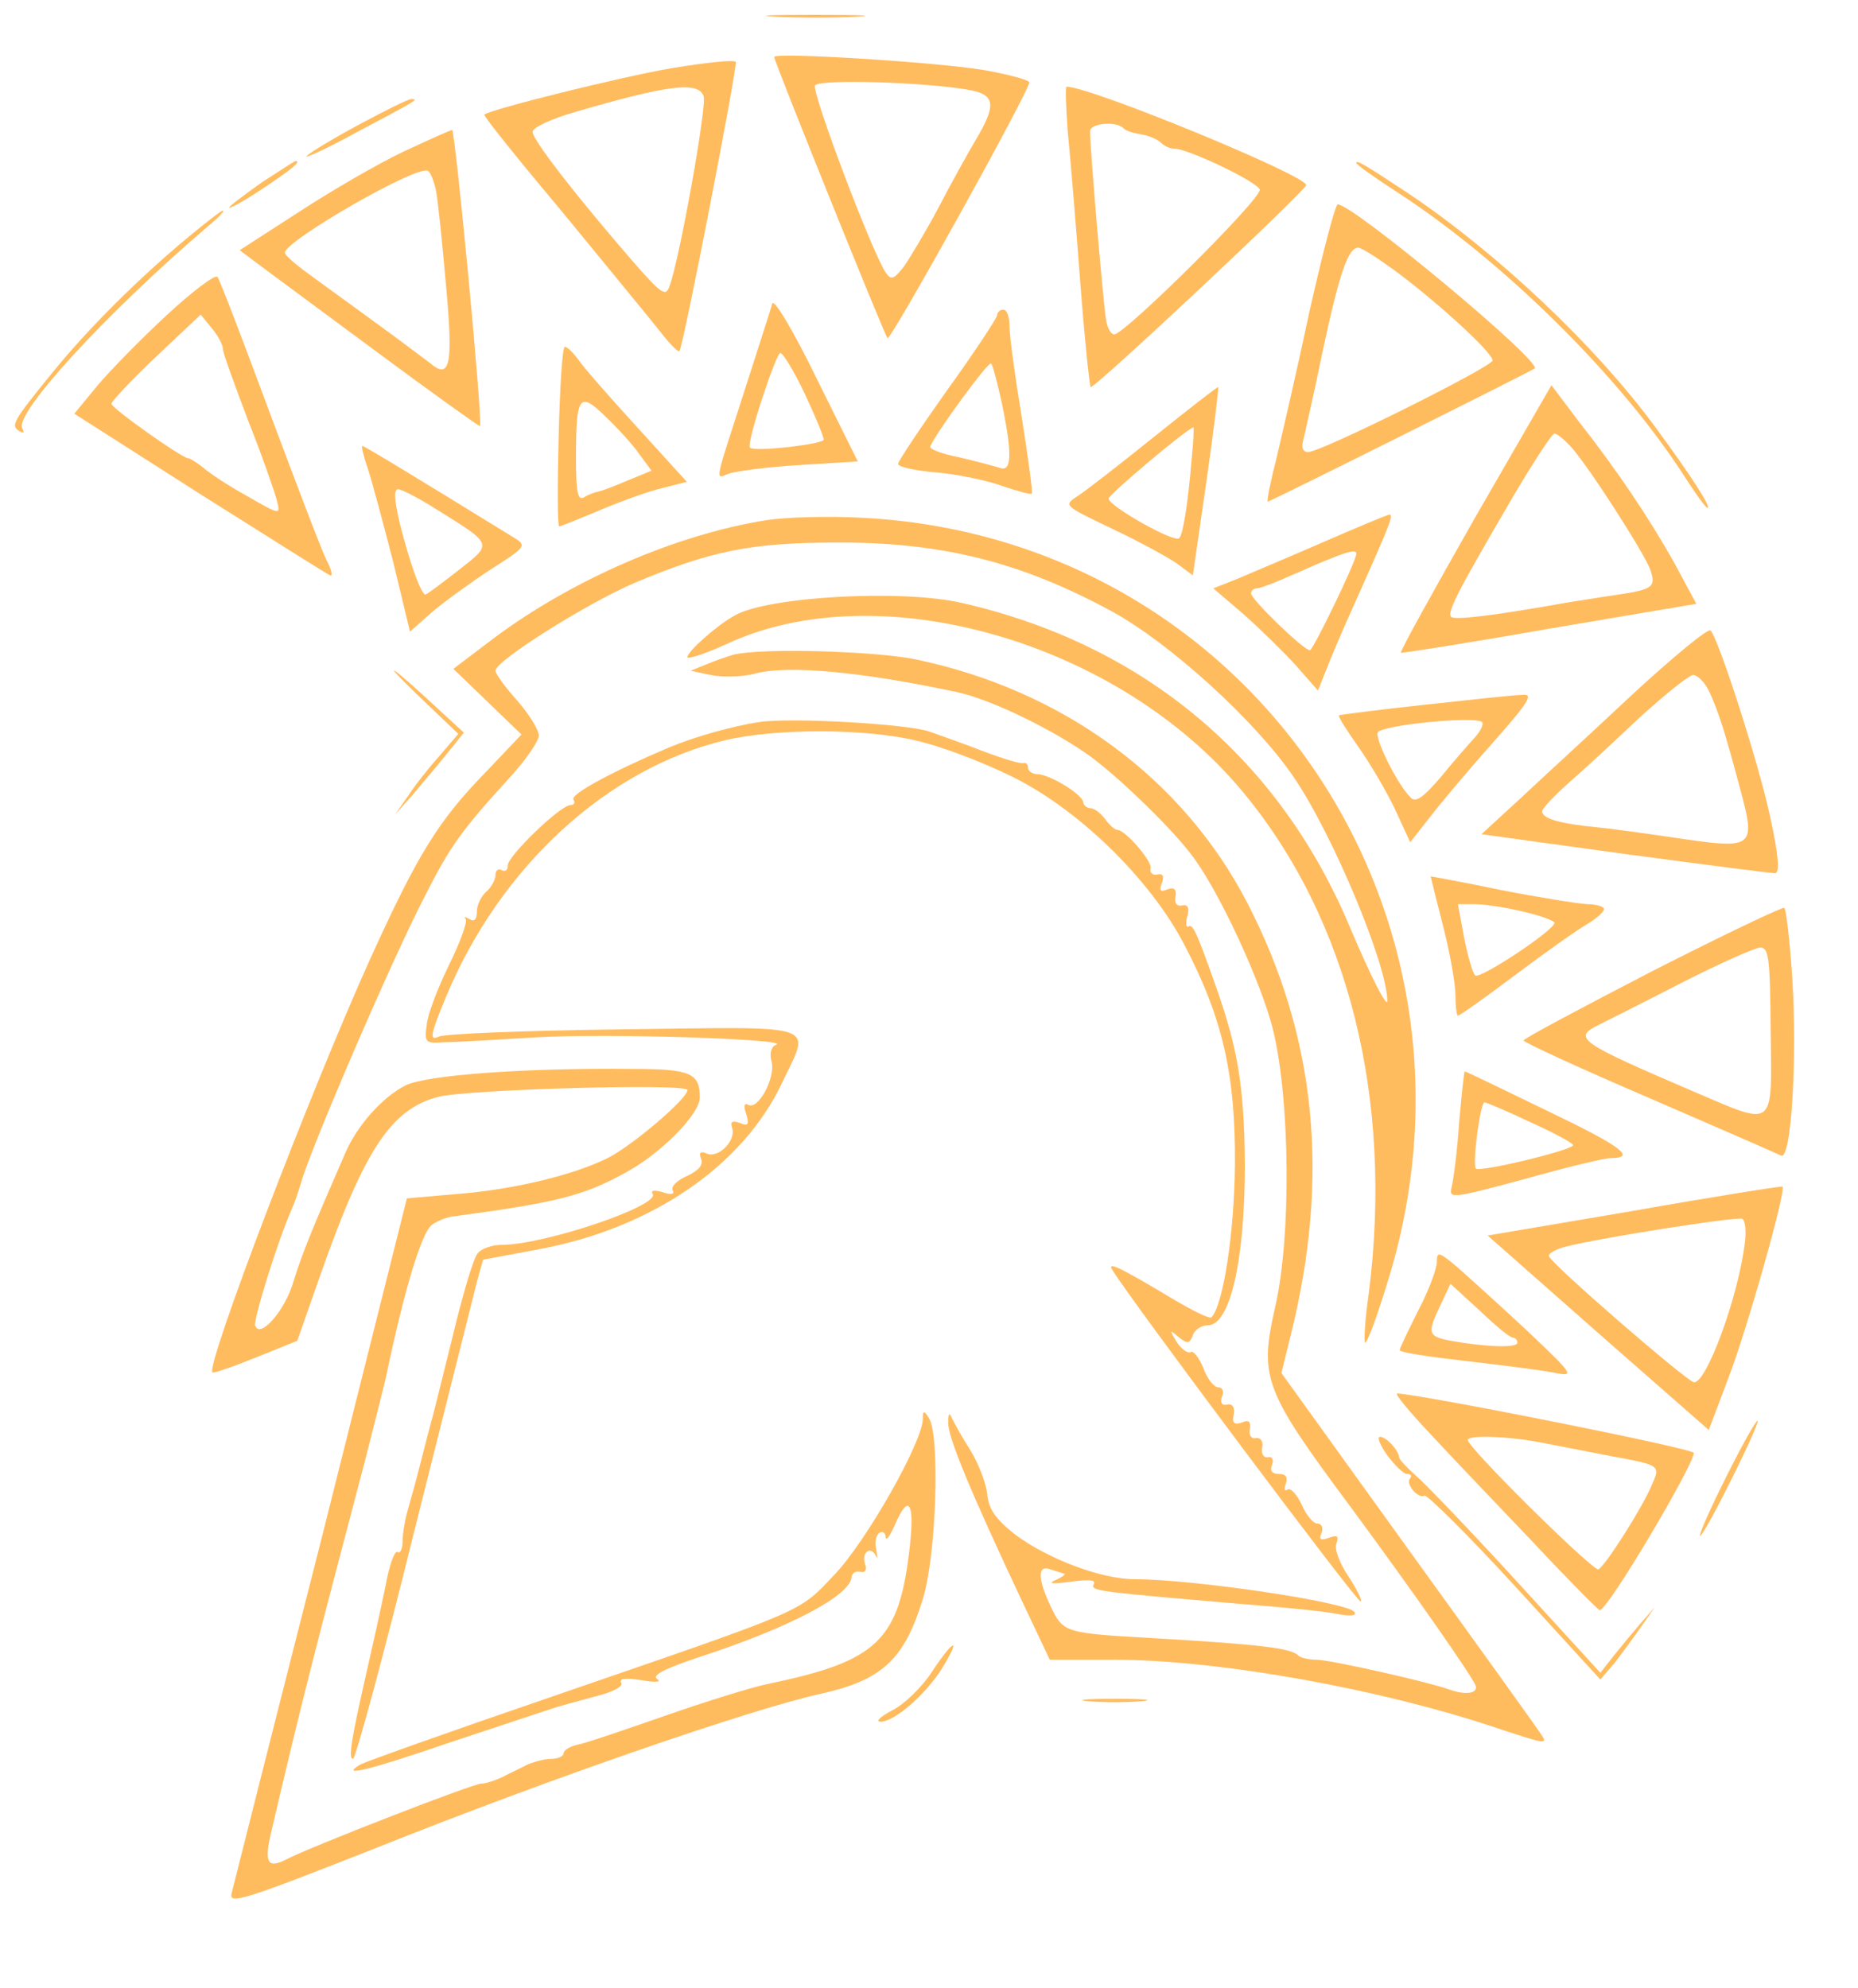 <?xml version="1.0" standalone="no"?>
<!DOCTYPE svg PUBLIC "-//W3C//DTD SVG 20010904//EN"
 "http://www.w3.org/TR/2001/REC-SVG-20010904/DTD/svg10.dtd">
<svg version="1.0" xmlns="http://www.w3.org/2000/svg"
 width="300pt" height="321pt" viewBox="0 0 300 321"
 preserveAspectRatio="xMidYMid meet">
<g transform="translate(0,321) scale(0.1,-0.1)"
fill="#FFBC5E" stroke="none">
<path d="M1253 3183 c37 -2 96 -2 130 0 34 2 4 3 -68 3 -71 0 -99 -1 -62 -3z"/>
<path d="M1085 3100 c-82 -14 -291 -66 -303 -75 -2 -2 56 -74 129 -161 72 -88
143 -174 157 -192 14 -18 27 -31 29 -29 6 6 94 459 91 467 -2 4 -48 -1 -103
-10z m51 -45 c6 -14 -39 -265 -55 -307 -6 -18 -13 -13 -61 42 -90 104 -160
194 -160 207 0 7 30 21 68 32 151 44 199 50 208 26z"/>
<path d="M1250 3118 c0 -7 178 -449 183 -454 5 -5 230 401 229 413 -1 4 -34
13 -74 20 -80 13 -338 29 -338 21z m319 -54 c38 -8 39 -25 7 -79 -13 -22 -41
-72 -61 -111 -21 -39 -46 -81 -56 -95 -16 -20 -20 -22 -29 -9 -23 35 -120 292
-114 302 7 11 187 5 253 -8z"/>
<path d="M1724 2998 c4 -40 13 -148 20 -241 7 -92 15 -169 17 -172 5 -4 346
316 348 326 2 15 -348 159 -387 159 -2 0 -1 -33 2 -72z m90 5 c3 -4 16 -8 29
-10 12 -2 26 -8 31 -13 6 -6 15 -10 22 -10 22 0 133 -53 138 -66 5 -13 -218
-234 -235 -234 -5 0 -11 10 -13 23 -4 20 -26 276 -26 305 0 13 42 17 54 5z"/>
<path d="M580 3009 c-41 -22 -79 -45 -85 -51 -5 -5 31 11 80 38 100 53 102 54
89 54 -5 0 -43 -19 -84 -41z"/>
<path d="M651 2965 c-40 -19 -116 -63 -168 -97 l-96 -62 24 -18 c13 -10 100
-74 193 -143 93 -69 170 -124 171 -123 5 6 -40 478 -45 478 -3 0 -38 -16 -79
-35z m53 -63 c3 -15 10 -83 16 -151 12 -131 7 -155 -26 -127 -11 8 -50 38 -89
66 -38 28 -87 63 -107 78 -21 15 -38 30 -38 34 0 19 215 143 231 132 4 -2 10
-17 13 -32z"/>
<path d="M422 2915 c-28 -20 -52 -38 -52 -40 0 -3 25 11 55 31 48 32 62 44 52
44 -1 0 -26 -16 -55 -35z"/>
<path d="M2190 2947 c0 -3 30 -24 67 -48 172 -112 359 -297 462 -457 18 -28
35 -52 38 -52 7 0 -28 54 -84 130 -97 132 -255 281 -398 377 -74 49 -85 55
-85 50z"/>
<path d="M2115 2710 c-20 -94 -45 -202 -54 -240 -10 -39 -16 -70 -14 -70 4 0
426 211 431 215 12 11 -293 265 -318 265 -4 0 -24 -77 -45 -170z m144 58 c70
-53 151 -128 151 -140 0 -10 -277 -148 -298 -148 -8 0 -11 7 -8 18 2 9 17 73
31 142 28 131 42 170 58 170 6 0 35 -19 66 -42z"/>
<path d="M305 2828 c-81 -67 -163 -149 -219 -218 -66 -81 -69 -87 -55 -96 7
-4 9 -3 5 4 -14 23 132 183 299 326 17 14 28 25 25 26 -3 0 -27 -19 -55 -42z"/>
<path d="M269 2701 c-41 -38 -91 -89 -112 -114 l-37 -45 202 -129 c111 -70
206 -130 211 -132 5 -2 2 10 -6 25 -8 16 -49 124 -92 239 -43 116 -80 213 -84
218 -4 4 -41 -24 -82 -62z m91 -55 c0 -6 19 -58 41 -116 23 -58 43 -116 46
-128 6 -24 6 -24 -48 7 -29 16 -61 37 -71 46 -10 8 -21 15 -24 15 -10 0 -124
81 -124 88 0 4 32 38 72 76 l72 68 18 -22 c10 -12 18 -27 18 -34z"/>
<path d="M1247 2720 c-2 -8 -22 -69 -43 -135 -51 -158 -50 -149 -28 -140 11 4
62 11 114 14 l95 6 -67 135 c-36 74 -68 128 -71 120z m52 -145 c17 -36 31 -70
31 -75 0 -7 -110 -20 -119 -13 -7 5 42 153 49 153 4 0 22 -29 39 -65z"/>
<path d="M1610 2701 c0 -4 -36 -59 -80 -120 -44 -62 -80 -116 -80 -120 0 -5
28 -11 63 -14 34 -3 82 -13 106 -22 24 -8 45 -14 47 -12 2 1 -6 57 -16 122
-11 66 -20 132 -20 148 0 15 -4 27 -10 27 -5 0 -10 -4 -10 -9z m7 -139 c18
-86 17 -116 -4 -107 -10 3 -40 11 -66 17 -26 5 -47 13 -45 17 9 22 94 138 98
134 3 -2 10 -30 17 -61z"/>
<path d="M902 2505 c-2 -80 -2 -145 1 -145 2 0 29 11 58 23 30 13 75 30 101
37 l47 12 -80 88 c-44 48 -87 97 -95 109 -8 11 -18 21 -22 21 -4 0 -8 -65 -10
-145z m130 -28 l20 -27 -39 -16 c-21 -9 -42 -17 -48 -18 -5 -1 -16 -5 -22 -9
-10 -6 -13 8 -13 62 0 102 5 110 47 69 19 -18 44 -45 55 -61z"/>
<path d="M1865 2506 c-56 -45 -111 -88 -125 -97 -23 -15 -23 -15 54 -52 43
-20 90 -46 105 -56 l27 -20 22 152 c12 83 20 152 19 152 -1 1 -47 -35 -102
-79z m59 -38 c-6 -73 -14 -121 -20 -127 -8 -8 -114 52 -114 64 1 7 124 111
137 115 1 0 0 -24 -3 -52z"/>
<path d="M2381 2373 c-67 -118 -121 -215 -119 -217 1 -1 110 16 240 39 l237
40 -35 65 c-42 75 -94 152 -156 231 l-43 57 -124 -215z m156 115 c28 -31 120
-174 128 -199 9 -27 4 -31 -58 -40 -28 -4 -63 -10 -77 -12 -112 -20 -181 -29
-187 -23 -7 7 11 42 100 194 33 56 63 102 67 102 4 0 16 -10 27 -22z"/>
<path d="M594 2453 c7 -21 25 -89 41 -151 l27 -112 36 32 c20 17 63 48 95 69
58 37 58 38 35 52 -164 101 -240 147 -243 147 -2 0 2 -17 9 -37z m110 -65 c93
-58 92 -55 36 -99 -27 -21 -51 -39 -53 -39 -7 0 -25 50 -41 113 -9 38 -11 57
-3 57 5 0 33 -14 61 -32z"/>
<path d="M1237 2370 c-145 -23 -313 -96 -439 -190 l-66 -50 55 -53 55 -53 -57
-60 c-77 -79 -110 -132 -188 -304 -97 -215 -265 -655 -254 -666 1 -2 33 9 70
24 l67 27 34 97 c74 212 117 277 194 297 47 12 402 22 402 11 0 -14 -87 -88
-127 -109 -55 -28 -154 -52 -246 -59 l-80 -7 -138 -550 c-77 -302 -142 -560
-145 -572 -5 -19 20 -11 233 73 280 112 605 224 718 249 99 22 135 55 165 153
22 70 28 264 10 292 -8 13 -10 13 -10 -1 0 -37 -92 -199 -143 -252 -59 -62
-39 -53 -460 -198 -158 -54 -295 -103 -305 -108 -35 -21 12 -10 140 34 73 24
147 49 163 54 17 6 51 15 77 22 28 7 45 16 41 22 -4 7 7 8 33 4 23 -4 33 -3
25 2 -9 6 13 17 70 36 144 47 243 99 244 129 1 6 7 10 14 8 8 -2 11 3 8 12 -7
19 9 31 17 14 3 -7 3 -3 1 9 -3 12 -1 24 5 28 5 3 10 0 10 -7 1 -7 7 2 15 20
22 51 32 37 24 -35 -17 -152 -51 -185 -229 -222 -25 -5 -99 -28 -165 -51 -66
-23 -130 -45 -142 -47 -13 -3 -23 -9 -23 -14 0 -5 -9 -9 -20 -9 -11 0 -29 -5
-40 -10 -11 -6 -29 -14 -40 -20 -11 -5 -26 -10 -33 -10 -13 0 -271 -100 -314
-122 -31 -16 -37 -6 -25 44 49 210 68 283 151 598 16 63 32 126 35 140 28 134
56 228 73 242 8 6 24 13 36 14 164 22 209 33 276 70 58 31 121 95 121 122 0
39 -15 46 -107 46 -176 2 -337 -10 -369 -27 -37 -19 -78 -65 -97 -110 -52
-119 -70 -163 -83 -206 -14 -48 -55 -94 -62 -71 -3 9 36 135 58 185 5 11 12
31 16 45 15 54 145 357 201 465 40 79 60 106 132 185 28 30 51 63 51 72 0 10
-16 35 -35 57 -19 21 -35 43 -35 48 0 16 148 109 225 142 124 52 188 65 330
65 168 0 294 -32 440 -111 95 -52 233 -178 294 -268 64 -94 151 -304 151 -361
0 -13 -27 40 -60 118 -114 273 -333 457 -625 524 -96 23 -316 11 -369 -20 -29
-16 -76 -58 -76 -67 0 -4 28 5 63 21 246 115 633 4 834 -239 171 -206 243
-497 203 -810 -6 -41 -8 -76 -6 -79 3 -2 18 38 34 90 193 604 -221 1211 -847
1242 -53 3 -122 1 -154 -4z"/>
<path d="M2135 2334 c-55 -24 -117 -50 -138 -59 l-38 -15 48 -41 c26 -23 64
-60 85 -83 l36 -41 12 30 c6 16 27 66 47 110 59 132 64 145 56 144 -5 -1 -53
-21 -108 -45z m55 -18 c0 -12 -70 -156 -75 -156 -10 0 -95 82 -95 92 0 4 4 8
10 8 5 0 33 11 62 24 77 34 98 41 98 32z"/>
<path d="M2635 2088 c-66 -62 -148 -137 -181 -168 l-62 -57 232 -32 c127 -17
236 -31 242 -31 8 0 6 28 -8 92 -19 88 -83 286 -96 300 -4 4 -61 -43 -127
-104z m125 5 c15 -33 25 -64 50 -158 25 -92 21 -96 -90 -80 -47 7 -110 16
-140 19 -61 6 -90 14 -90 26 0 4 19 25 43 46 23 20 75 68 115 106 41 37 79 68
86 68 7 0 19 -12 26 -27z"/>
<path d="M672 2090 l68 -65 -30 -35 c-17 -19 -40 -48 -51 -65 l-21 -30 27 30
c14 17 39 46 55 66 l29 36 -37 34 c-76 71 -105 92 -40 29z"/>
<path d="M1185 2153 c-11 -3 -31 -10 -45 -16 l-25 -10 33 -7 c19 -4 50 -3 70
2 53 15 176 3 329 -30 50 -11 141 -54 203 -96 44 -29 137 -118 172 -164 44
-55 116 -211 134 -287 27 -113 29 -332 3 -445 -26 -115 -19 -134 123 -325 101
-137 199 -277 201 -288 2 -12 -18 -14 -43 -5 -33 12 -192 48 -214 48 -12 0
-26 3 -30 7 -11 12 -65 18 -236 28 -141 8 -143 9 -163 50 -22 46 -22 69 -1 61
9 -3 19 -6 22 -7 4 0 -2 -5 -13 -10 -14 -6 -7 -7 24 -3 29 4 41 3 37 -4 -6
-11 6 -12 239 -32 66 -5 135 -12 154 -16 21 -4 32 -3 28 3 -10 16 -260 53
-354 53 -55 0 -142 33 -195 73 -30 24 -42 40 -44 65 -2 17 -14 49 -27 70 -13
20 -26 44 -30 52 -4 10 -6 8 -6 -7 -1 -23 38 -116 120 -290 l44 -93 104 0
c170 0 437 -48 629 -114 67 -22 72 -23 60 -6 -7 11 -104 146 -216 301 l-203
282 15 61 c64 256 41 483 -70 698 -104 201 -297 343 -534 393 -67 14 -251 19
-295 8z"/>
<path d="M2300 2072 c-74 -8 -136 -16 -138 -17 -2 -2 13 -25 32 -52 19 -27 46
-73 59 -101 l24 -52 29 37 c16 21 61 75 102 121 61 69 69 82 50 80 -13 0 -84
-8 -158 -16z m93 -28 c3 -3 -2 -14 -11 -24 -9 -10 -34 -38 -55 -64 -30 -35
-42 -43 -50 -33 -22 22 -59 98 -52 105 12 12 158 26 168 16z"/>
<path d="M1225 2044 c-40 -6 -102 -23 -145 -41 -92 -39 -160 -76 -154 -84 3
-5 1 -9 -5 -9 -16 0 -101 -82 -101 -97 0 -8 -4 -11 -10 -8 -5 3 -10 0 -10 -8
0 -8 -7 -20 -15 -27 -8 -7 -15 -21 -15 -32 0 -12 -4 -17 -12 -12 -7 4 -10 4
-6 0 3 -4 -9 -38 -27 -74 -18 -37 -35 -81 -36 -97 -4 -28 -2 -30 26 -28 17 0
84 4 150 8 113 7 415 -3 388 -12 -8 -3 -11 -14 -7 -28 6 -26 -22 -78 -38 -69
-6 4 -8 -2 -3 -15 5 -17 3 -20 -11 -14 -12 4 -15 2 -12 -8 7 -20 -21 -49 -40
-42 -11 5 -14 2 -10 -8 4 -10 -4 -19 -23 -28 -16 -7 -26 -17 -23 -23 4 -6 -2
-8 -16 -3 -14 4 -20 3 -16 -3 11 -19 -175 -82 -244 -82 -15 0 -33 -6 -39 -14
-6 -7 -22 -60 -36 -117 -14 -57 -30 -121 -35 -141 -6 -21 -15 -57 -21 -80 -6
-24 -15 -57 -20 -74 -5 -17 -9 -40 -9 -53 0 -12 -4 -20 -8 -17 -5 3 -14 -23
-20 -57 -7 -34 -20 -93 -29 -132 -26 -114 -31 -145 -23 -145 4 0 49 165 99
368 51 202 96 383 101 402 l10 36 91 17 c182 34 329 135 392 269 46 97 66 90
-255 86 -156 -2 -291 -7 -300 -12 -15 -7 -13 4 12 64 87 210 261 370 452 415
81 19 226 19 308 -1 36 -8 103 -33 150 -56 109 -52 227 -167 282 -273 62 -118
83 -210 82 -355 -1 -111 -19 -228 -38 -247 -3 -3 -31 11 -63 30 -90 54 -107
61 -96 45 27 -45 396 -538 400 -534 3 2 -7 21 -20 41 -14 21 -23 44 -19 53 4
12 1 14 -12 9 -14 -5 -17 -3 -12 8 3 8 0 15 -7 15 -7 0 -18 14 -25 30 -8 17
-18 28 -23 25 -5 -4 -6 1 -3 9 4 11 0 16 -11 16 -11 0 -15 5 -11 15 3 8 0 14
-7 12 -7 -1 -11 6 -9 16 2 10 -3 16 -10 15 -7 -2 -12 4 -10 14 2 13 -2 16 -13
11 -12 -4 -16 -1 -13 13 2 12 -2 18 -11 16 -8 -2 -11 3 -8 13 4 8 1 15 -6 15
-7 0 -18 14 -24 31 -7 17 -16 28 -20 26 -5 -3 -15 4 -23 16 -12 20 -12 21 3 8
14 -11 18 -11 23 3 3 9 14 16 24 16 36 0 60 103 60 260 -1 124 -11 186 -46
285 -31 88 -38 104 -45 99 -4 -2 -5 5 -2 16 4 14 1 20 -8 18 -9 -2 -13 4 -11
14 2 12 -2 16 -13 12 -11 -5 -14 -2 -9 10 4 11 2 16 -7 14 -8 -2 -13 3 -11 10
2 12 -41 62 -54 62 -4 0 -13 8 -20 18 -7 9 -17 17 -23 17 -6 0 -12 5 -12 10
-2 13 -55 45 -74 45 -8 0 -15 5 -15 10 0 5 -3 9 -7 8 -5 -2 -33 7 -63 18 -30
12 -71 26 -90 33 -36 12 -222 23 -275 15z"/>
<path d="M2310 1795 c0 -1 9 -37 20 -80 11 -43 20 -93 20 -112 0 -18 2 -33 4
-33 3 0 45 30 93 66 48 36 100 73 116 82 15 9 27 20 27 24 0 4 -12 8 -27 8
-16 1 -79 11 -140 23 -62 13 -113 22 -113 22z m149 -57 c28 -6 51 -15 51 -18
0 -12 -121 -92 -128 -85 -4 3 -12 31 -18 61 l-10 54 27 0 c15 0 50 -5 78 -12z"/>
<path d="M2668 1642 c-114 -59 -208 -109 -208 -112 0 -3 91 -45 203 -93 111
-48 207 -90 213 -93 16 -7 26 151 18 285 -4 61 -10 113 -13 115 -3 2 -99 -44
-213 -102z m191 -97 c2 -159 8 -154 -121 -99 -191 82 -200 88 -155 110 12 6
72 36 132 67 61 31 117 56 127 57 14 0 16 -16 17 -135z"/>
<path d="M2356 1398 c-3 -46 -9 -92 -12 -104 -5 -20 -2 -20 117 12 67 19 130
34 139 34 43 0 20 18 -101 76 -72 35 -132 64 -134 64 -1 0 -5 -37 -9 -82z
m115 0 c38 -17 69 -34 69 -37 0 -8 -150 -44 -157 -38 -6 7 7 107 14 107 3 0
36 -14 74 -32z"/>
<path d="M2638 1255 l-236 -40 178 -157 179 -157 31 82 c30 77 95 307 88 311
-2 1 -110 -16 -240 -39z m179 -54 c-11 -87 -62 -225 -82 -223 -12 2 -234 194
-234 204 -1 4 11 11 27 15 53 14 277 49 285 45 5 -2 7 -21 4 -41z"/>
<path d="M2320 1172 c0 -10 -13 -46 -30 -78 -16 -32 -30 -61 -30 -64 0 -4 49
-11 110 -18 60 -7 124 -15 142 -19 31 -6 28 -2 -47 69 -44 41 -95 87 -112 102
-30 25 -33 26 -33 8z m123 -122 c4 0 7 -4 7 -8 0 -9 -51 -7 -107 3 -38 7 -39
12 -17 58 l16 34 47 -43 c25 -24 49 -44 54 -44z"/>
<path d="M2311 893 c35 -38 110 -116 166 -175 56 -60 104 -108 106 -108 13 0
151 233 152 254 0 7 -437 94 -479 96 -5 0 20 -30 55 -67z m176 -12 c26 -5 77
-15 113 -22 82 -15 81 -15 67 -47 -15 -36 -74 -129 -86 -136 -7 -5 -211 196
-211 209 0 8 65 6 117 -4z"/>
<path d="M2787 825 c-26 -52 -45 -95 -42 -95 7 0 97 181 93 186 -2 2 -25 -39
-51 -91z"/>
<path d="M2240 860 c12 -16 26 -30 32 -30 6 0 8 -3 5 -7 -9 -8 13 -34 23 -28
4 2 70 -63 146 -146 l138 -151 24 28 c12 16 32 43 43 59 l21 30 -22 -25 c-12
-14 -32 -38 -44 -53 l-22 -28 -129 141 c-71 78 -144 154 -162 171 -18 16 -34
32 -34 36 -1 12 -21 33 -31 33 -5 0 0 -13 12 -30z"/>
<path d="M1505 511 c-16 -25 -46 -54 -65 -63 -19 -10 -27 -18 -18 -18 22 0 72
43 99 86 32 52 19 48 -16 -5z"/>
<path d="M1758 463 c23 -2 61 -2 85 0 23 2 4 4 -43 4 -47 0 -66 -2 -42 -4z"/>
</g>
</svg>
